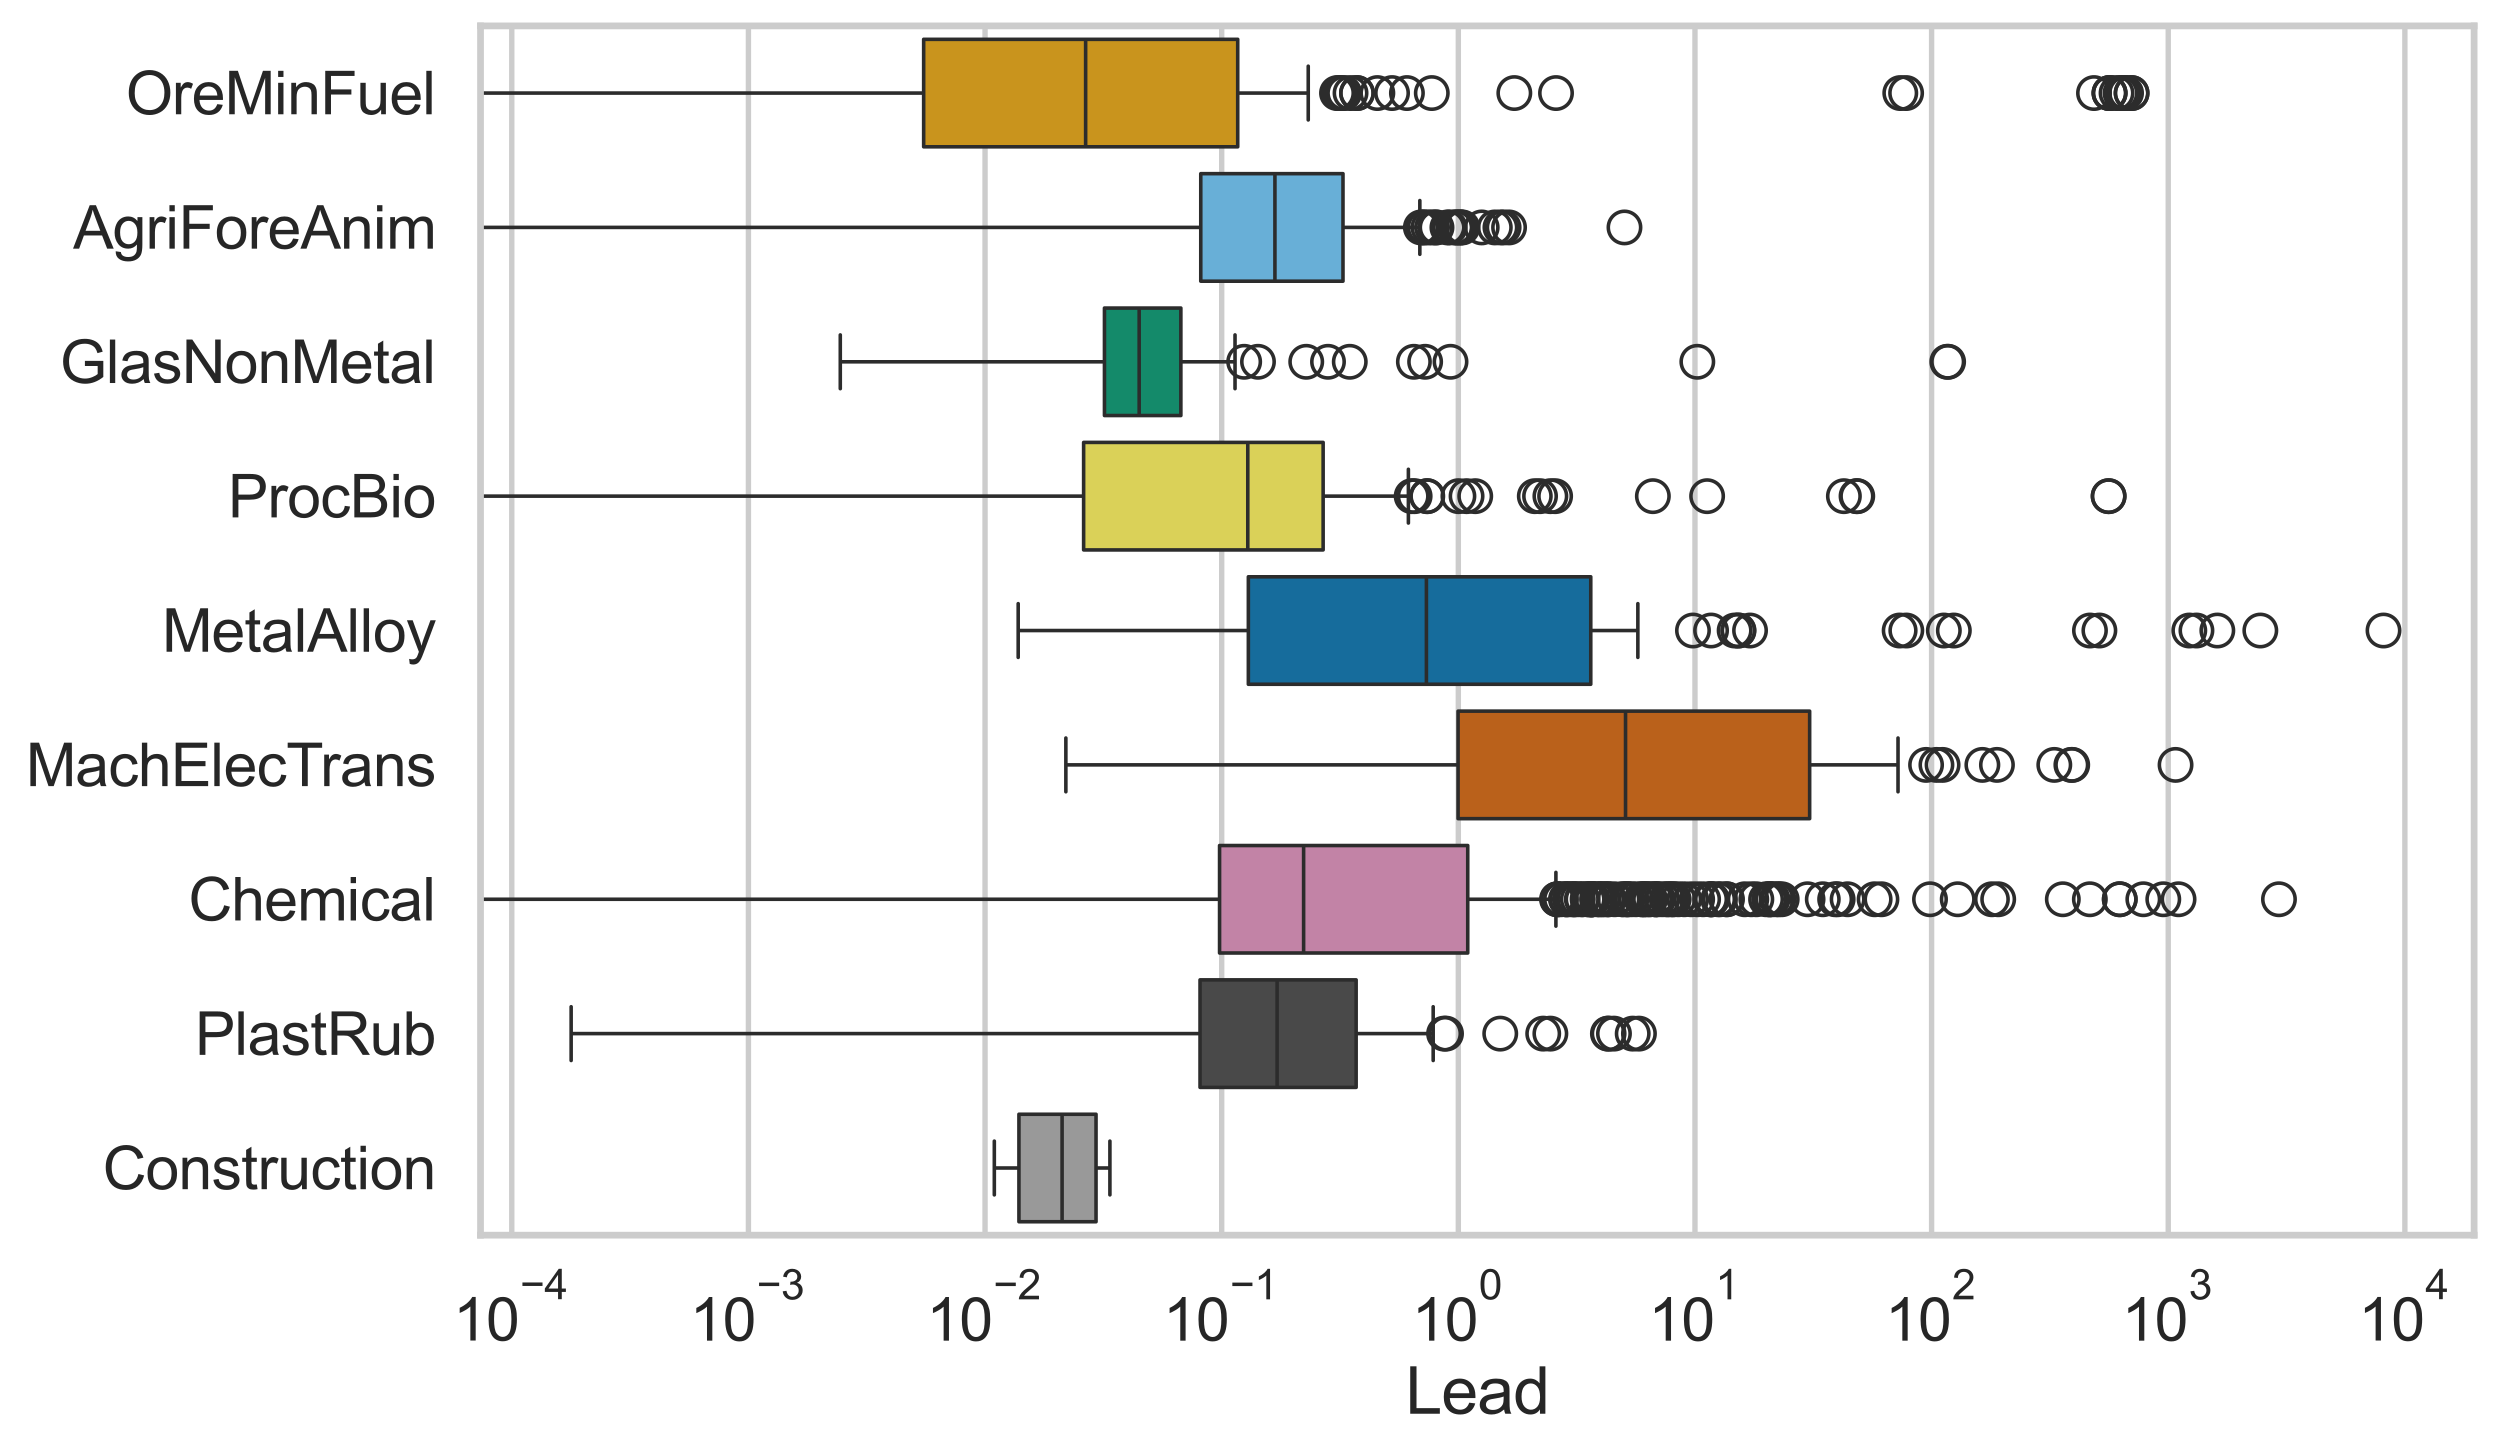 <?xml version="1.0" encoding="utf-8" standalone="no"?>
<!DOCTYPE svg PUBLIC "-//W3C//DTD SVG 1.1//EN"
  "http://www.w3.org/Graphics/SVG/1.1/DTD/svg11.dtd">
<svg xmlns:xlink="http://www.w3.org/1999/xlink" width="695.577pt" height="404.121pt" viewBox="0 0 695.577 404.121" xmlns="http://www.w3.org/2000/svg" version="1.1">
 <defs>
  <style type="text/css">*{stroke-linejoin: round; stroke-linecap: butt}</style>
 </defs>
 <g id="figure_1">
  <g id="patch_1">
   <path d="M 0 404.121 
L 695.577 404.121 
L 695.577 0 
L 0 0 
z
" style="fill: #ffffff"/>
  </g>
  <g id="axes_1">
   <g id="patch_2">
    <path d="M 133.697 343.665 
L 688.377 343.665 
L 688.377 7.2 
L 133.697 7.2 
z
" style="fill: #ffffff"/>
   </g>
   <g id="matplotlib.axis_1">
    <g id="xtick_1">
     <g id="line2d_1">
      <path d="M 142.392 343.665 
L 142.392 7.2 
" clip-path="url(#p3b9a1c0c9b)" style="fill: none; stroke: #cccccc; stroke-width: 1.5; stroke-linecap: round"/>
     </g>
     <g id="text_1">
      <!-- $\mathdefault{10^{-4}}$ -->
      <g style="fill: #262626" transform="translate(126.057 373.015) scale(0.165 -0.165)">
       <defs>
        <path id="ArialMT-31" d="M 2384 0 
L 1822 0 
L 1822 3584 
Q 1619 3391 1289 3197 
Q 959 3003 697 2906 
L 697 3450 
Q 1169 3672 1522 3987 
Q 1875 4303 2022 4600 
L 2384 4600 
L 2384 0 
z
" transform="scale(0.016)"/>
        <path id="ArialMT-30" d="M 266 2259 
Q 266 3072 433 3567 
Q 600 4063 929 4331 
Q 1259 4600 1759 4600 
Q 2128 4600 2406 4451 
Q 2684 4303 2865 4023 
Q 3047 3744 3150 3342 
Q 3253 2941 3253 2259 
Q 3253 1453 3087 958 
Q 2922 463 2592 192 
Q 2263 -78 1759 -78 
Q 1097 -78 719 397 
Q 266 969 266 2259 
z
M 844 2259 
Q 844 1131 1108 757 
Q 1372 384 1759 384 
Q 2147 384 2411 759 
Q 2675 1134 2675 2259 
Q 2675 3391 2411 3762 
Q 2147 4134 1753 4134 
Q 1366 4134 1134 3806 
Q 844 3388 844 2259 
z
" transform="scale(0.016)"/>
        <path id="ArialMT-2212" d="M 3381 1997 
L 356 1997 
L 356 2522 
L 3381 2522 
L 3381 1997 
z
" transform="scale(0.016)"/>
        <path id="ArialMT-34" d="M 2069 0 
L 2069 1097 
L 81 1097 
L 81 1613 
L 2172 4581 
L 2631 4581 
L 2631 1613 
L 3250 1613 
L 3250 1097 
L 2631 1097 
L 2631 0 
L 2069 0 
z
M 2069 1613 
L 2069 3678 
L 634 1613 
L 2069 1613 
z
" transform="scale(0.016)"/>
       </defs>
       <use xlink:href="#ArialMT-31" transform="translate(0 0.202)"/>
       <use xlink:href="#ArialMT-30" transform="translate(55.615 0.202)"/>
       <use xlink:href="#ArialMT-2212" transform="translate(112.973 69.895) scale(0.7)"/>
       <use xlink:href="#ArialMT-34" transform="translate(153.852 69.895) scale(0.7)"/>
      </g>
     </g>
    </g>
    <g id="xtick_2">
     <g id="line2d_2">
      <path d="M 208.232 343.665 
L 208.232 7.2 
" clip-path="url(#p3b9a1c0c9b)" style="fill: none; stroke: #cccccc; stroke-width: 1.5; stroke-linecap: round"/>
     </g>
     <g id="text_2">
      <!-- $\mathdefault{10^{-3}}$ -->
      <g style="fill: #262626" transform="translate(191.897 373.18) scale(0.165 -0.165)">
       <defs>
        <path id="ArialMT-33" d="M 269 1209 
L 831 1284 
Q 928 806 1161 595 
Q 1394 384 1728 384 
Q 2125 384 2398 659 
Q 2672 934 2672 1341 
Q 2672 1728 2419 1979 
Q 2166 2231 1775 2231 
Q 1616 2231 1378 2169 
L 1441 2663 
Q 1497 2656 1531 2656 
Q 1891 2656 2178 2843 
Q 2466 3031 2466 3422 
Q 2466 3731 2256 3934 
Q 2047 4138 1716 4138 
Q 1388 4138 1169 3931 
Q 950 3725 888 3313 
L 325 3413 
Q 428 3978 793 4289 
Q 1159 4600 1703 4600 
Q 2078 4600 2393 4439 
Q 2709 4278 2876 4000 
Q 3044 3722 3044 3409 
Q 3044 3113 2884 2869 
Q 2725 2625 2413 2481 
Q 2819 2388 3044 2092 
Q 3269 1797 3269 1353 
Q 3269 753 2831 336 
Q 2394 -81 1725 -81 
Q 1122 -81 723 278 
Q 325 638 269 1209 
z
" transform="scale(0.016)"/>
       </defs>
       <use xlink:href="#ArialMT-31" transform="translate(0 0.994)"/>
       <use xlink:href="#ArialMT-30" transform="translate(55.615 0.994)"/>
       <use xlink:href="#ArialMT-2212" transform="translate(112.973 70.688) scale(0.7)"/>
       <use xlink:href="#ArialMT-33" transform="translate(153.852 70.688) scale(0.7)"/>
      </g>
     </g>
    </g>
    <g id="xtick_3">
     <g id="line2d_3">
      <path d="M 274.072 343.665 
L 274.072 7.2 
" clip-path="url(#p3b9a1c0c9b)" style="fill: none; stroke: #cccccc; stroke-width: 1.5; stroke-linecap: round"/>
     </g>
     <g id="text_3">
      <!-- $\mathdefault{10^{-2}}$ -->
      <g style="fill: #262626" transform="translate(257.737 373.18) scale(0.165 -0.165)">
       <defs>
        <path id="ArialMT-32" d="M 3222 541 
L 3222 0 
L 194 0 
Q 188 203 259 391 
Q 375 700 629 1000 
Q 884 1300 1366 1694 
Q 2113 2306 2375 2664 
Q 2638 3022 2638 3341 
Q 2638 3675 2398 3904 
Q 2159 4134 1775 4134 
Q 1369 4134 1125 3890 
Q 881 3647 878 3216 
L 300 3275 
Q 359 3922 746 4261 
Q 1134 4600 1788 4600 
Q 2447 4600 2831 4234 
Q 3216 3869 3216 3328 
Q 3216 3053 3103 2787 
Q 2991 2522 2730 2228 
Q 2469 1934 1863 1422 
Q 1356 997 1212 845 
Q 1069 694 975 541 
L 3222 541 
z
" transform="scale(0.016)"/>
       </defs>
       <use xlink:href="#ArialMT-31" transform="translate(0 0.994)"/>
       <use xlink:href="#ArialMT-30" transform="translate(55.615 0.994)"/>
       <use xlink:href="#ArialMT-2212" transform="translate(112.973 70.688) scale(0.7)"/>
       <use xlink:href="#ArialMT-32" transform="translate(153.852 70.688) scale(0.7)"/>
      </g>
     </g>
    </g>
    <g id="xtick_4">
     <g id="line2d_4">
      <path d="M 339.911 343.665 
L 339.911 7.2 
" clip-path="url(#p3b9a1c0c9b)" style="fill: none; stroke: #cccccc; stroke-width: 1.5; stroke-linecap: round"/>
     </g>
     <g id="text_4">
      <!-- $\mathdefault{10^{-1}}$ -->
      <g style="fill: #262626" transform="translate(323.576 373.18) scale(0.165 -0.165)">
       <use xlink:href="#ArialMT-31" transform="translate(0 0.994)"/>
       <use xlink:href="#ArialMT-30" transform="translate(55.615 0.994)"/>
       <use xlink:href="#ArialMT-2212" transform="translate(112.973 70.688) scale(0.7)"/>
       <use xlink:href="#ArialMT-31" transform="translate(153.852 70.688) scale(0.7)"/>
      </g>
     </g>
    </g>
    <g id="xtick_5">
     <g id="line2d_5">
      <path d="M 405.751 343.665 
L 405.751 7.2 
" clip-path="url(#p3b9a1c0c9b)" style="fill: none; stroke: #cccccc; stroke-width: 1.5; stroke-linecap: round"/>
     </g>
     <g id="text_5">
      <!-- $\mathdefault{10^{0}}$ -->
      <g style="fill: #262626" transform="translate(392.799 373.18) scale(0.165 -0.165)">
       <use xlink:href="#ArialMT-31" transform="translate(0 0.994)"/>
       <use xlink:href="#ArialMT-30" transform="translate(55.615 0.994)"/>
       <use xlink:href="#ArialMT-30" transform="translate(112.973 70.688) scale(0.7)"/>
      </g>
     </g>
    </g>
    <g id="xtick_6">
     <g id="line2d_6">
      <path d="M 471.591 343.665 
L 471.591 7.2 
" clip-path="url(#p3b9a1c0c9b)" style="fill: none; stroke: #cccccc; stroke-width: 1.5; stroke-linecap: round"/>
     </g>
     <g id="text_6">
      <!-- $\mathdefault{10^{1}}$ -->
      <g style="fill: #262626" transform="translate(458.639 373.18) scale(0.165 -0.165)">
       <use xlink:href="#ArialMT-31" transform="translate(0 0.994)"/>
       <use xlink:href="#ArialMT-30" transform="translate(55.615 0.994)"/>
       <use xlink:href="#ArialMT-31" transform="translate(112.973 70.688) scale(0.7)"/>
      </g>
     </g>
    </g>
    <g id="xtick_7">
     <g id="line2d_7">
      <path d="M 537.431 343.665 
L 537.431 7.2 
" clip-path="url(#p3b9a1c0c9b)" style="fill: none; stroke: #cccccc; stroke-width: 1.5; stroke-linecap: round"/>
     </g>
     <g id="text_7">
      <!-- $\mathdefault{10^{2}}$ -->
      <g style="fill: #262626" transform="translate(524.478 373.18) scale(0.165 -0.165)">
       <use xlink:href="#ArialMT-31" transform="translate(0 0.994)"/>
       <use xlink:href="#ArialMT-30" transform="translate(55.615 0.994)"/>
       <use xlink:href="#ArialMT-32" transform="translate(112.973 70.688) scale(0.7)"/>
      </g>
     </g>
    </g>
    <g id="xtick_8">
     <g id="line2d_8">
      <path d="M 603.271 343.665 
L 603.271 7.2 
" clip-path="url(#p3b9a1c0c9b)" style="fill: none; stroke: #cccccc; stroke-width: 1.5; stroke-linecap: round"/>
     </g>
     <g id="text_8">
      <!-- $\mathdefault{10^{3}}$ -->
      <g style="fill: #262626" transform="translate(590.318 373.18) scale(0.165 -0.165)">
       <use xlink:href="#ArialMT-31" transform="translate(0 0.994)"/>
       <use xlink:href="#ArialMT-30" transform="translate(55.615 0.994)"/>
       <use xlink:href="#ArialMT-33" transform="translate(112.973 70.688) scale(0.7)"/>
      </g>
     </g>
    </g>
    <g id="xtick_9">
     <g id="line2d_9">
      <path d="M 669.11 343.665 
L 669.11 7.2 
" clip-path="url(#p3b9a1c0c9b)" style="fill: none; stroke: #cccccc; stroke-width: 1.5; stroke-linecap: round"/>
     </g>
     <g id="text_9">
      <!-- $\mathdefault{10^{4}}$ -->
      <g style="fill: #262626" transform="translate(656.158 373.015) scale(0.165 -0.165)">
       <use xlink:href="#ArialMT-31" transform="translate(0 0.202)"/>
       <use xlink:href="#ArialMT-30" transform="translate(55.615 0.202)"/>
       <use xlink:href="#ArialMT-34" transform="translate(112.973 69.895) scale(0.7)"/>
      </g>
     </g>
    </g>
    <g id="xtick_10"/>
    <g id="xtick_11"/>
    <g id="xtick_12"/>
    <g id="xtick_13"/>
    <g id="xtick_14"/>
    <g id="xtick_15"/>
    <g id="xtick_16"/>
    <g id="xtick_17"/>
    <g id="xtick_18"/>
    <g id="xtick_19"/>
    <g id="xtick_20"/>
    <g id="xtick_21"/>
    <g id="xtick_22"/>
    <g id="xtick_23"/>
    <g id="xtick_24"/>
    <g id="xtick_25"/>
    <g id="xtick_26"/>
    <g id="xtick_27"/>
    <g id="xtick_28"/>
    <g id="xtick_29"/>
    <g id="xtick_30"/>
    <g id="xtick_31"/>
    <g id="xtick_32"/>
    <g id="xtick_33"/>
    <g id="xtick_34"/>
    <g id="xtick_35"/>
    <g id="xtick_36"/>
    <g id="xtick_37"/>
    <g id="xtick_38"/>
    <g id="xtick_39"/>
    <g id="xtick_40"/>
    <g id="xtick_41"/>
    <g id="xtick_42"/>
    <g id="xtick_43"/>
    <g id="xtick_44"/>
    <g id="xtick_45"/>
    <g id="xtick_46"/>
    <g id="xtick_47"/>
    <g id="xtick_48"/>
    <g id="xtick_49"/>
    <g id="xtick_50"/>
    <g id="xtick_51"/>
    <g id="xtick_52"/>
    <g id="xtick_53"/>
    <g id="xtick_54"/>
    <g id="xtick_55"/>
    <g id="xtick_56"/>
    <g id="xtick_57"/>
    <g id="xtick_58"/>
    <g id="xtick_59"/>
    <g id="xtick_60"/>
    <g id="xtick_61"/>
    <g id="xtick_62"/>
    <g id="xtick_63"/>
    <g id="xtick_64"/>
    <g id="xtick_65"/>
    <g id="xtick_66"/>
    <g id="xtick_67"/>
    <g id="xtick_68"/>
    <g id="xtick_69"/>
    <g id="xtick_70"/>
    <g id="xtick_71"/>
    <g id="xtick_72"/>
    <g id="xtick_73"/>
    <g id="xtick_74"/>
    <g id="xtick_75"/>
    <g id="text_10">
     <!-- Lead -->
     <g style="fill: #262626" transform="translate(391.018 393.344) scale(0.18 -0.18)">
      <defs>
       <path id="ArialMT-4c" d="M 469 0 
L 469 4581 
L 1075 4581 
L 1075 541 
L 3331 541 
L 3331 0 
L 469 0 
z
" transform="scale(0.016)"/>
       <path id="ArialMT-65" d="M 2694 1069 
L 3275 997 
Q 3138 488 2766 206 
Q 2394 -75 1816 -75 
Q 1088 -75 661 373 
Q 234 822 234 1631 
Q 234 2469 665 2931 
Q 1097 3394 1784 3394 
Q 2450 3394 2872 2941 
Q 3294 2488 3294 1666 
Q 3294 1616 3291 1516 
L 816 1516 
Q 847 969 1125 678 
Q 1403 388 1819 388 
Q 2128 388 2347 550 
Q 2566 713 2694 1069 
z
M 847 1978 
L 2700 1978 
Q 2663 2397 2488 2606 
Q 2219 2931 1791 2931 
Q 1403 2931 1139 2672 
Q 875 2413 847 1978 
z
" transform="scale(0.016)"/>
       <path id="ArialMT-61" d="M 2588 409 
Q 2275 144 1986 34 
Q 1697 -75 1366 -75 
Q 819 -75 525 192 
Q 231 459 231 875 
Q 231 1119 342 1320 
Q 453 1522 633 1644 
Q 813 1766 1038 1828 
Q 1203 1872 1538 1913 
Q 2219 1994 2541 2106 
Q 2544 2222 2544 2253 
Q 2544 2597 2384 2738 
Q 2169 2928 1744 2928 
Q 1347 2928 1158 2789 
Q 969 2650 878 2297 
L 328 2372 
Q 403 2725 575 2942 
Q 747 3159 1072 3276 
Q 1397 3394 1825 3394 
Q 2250 3394 2515 3294 
Q 2781 3194 2906 3042 
Q 3031 2891 3081 2659 
Q 3109 2516 3109 2141 
L 3109 1391 
Q 3109 606 3145 398 
Q 3181 191 3288 0 
L 2700 0 
Q 2613 175 2588 409 
z
M 2541 1666 
Q 2234 1541 1622 1453 
Q 1275 1403 1131 1340 
Q 988 1278 909 1158 
Q 831 1038 831 891 
Q 831 666 1001 516 
Q 1172 366 1500 366 
Q 1825 366 2078 508 
Q 2331 650 2450 897 
Q 2541 1088 2541 1459 
L 2541 1666 
z
" transform="scale(0.016)"/>
       <path id="ArialMT-64" d="M 2575 0 
L 2575 419 
Q 2259 -75 1647 -75 
Q 1250 -75 917 144 
Q 584 363 401 755 
Q 219 1147 219 1656 
Q 219 2153 384 2558 
Q 550 2963 881 3178 
Q 1213 3394 1622 3394 
Q 1922 3394 2156 3267 
Q 2391 3141 2538 2938 
L 2538 4581 
L 3097 4581 
L 3097 0 
L 2575 0 
z
M 797 1656 
Q 797 1019 1065 703 
Q 1334 388 1700 388 
Q 2069 388 2326 689 
Q 2584 991 2584 1609 
Q 2584 2291 2321 2609 
Q 2059 2928 1675 2928 
Q 1300 2928 1048 2622 
Q 797 2316 797 1656 
z
" transform="scale(0.016)"/>
      </defs>
      <use xlink:href="#ArialMT-4c"/>
      <use xlink:href="#ArialMT-65" transform="translate(55.615 0)"/>
      <use xlink:href="#ArialMT-61" transform="translate(111.23 0)"/>
      <use xlink:href="#ArialMT-64" transform="translate(166.846 0)"/>
     </g>
    </g>
   </g>
   <g id="matplotlib.axis_2">
    <g id="ytick_1">
     <g id="text_11">
      <!-- OreMinFuel -->
      <g style="fill: #262626" transform="translate(35.013 31.798) scale(0.165 -0.165)">
       <defs>
        <path id="ArialMT-4f" d="M 309 2231 
Q 309 3372 921 4017 
Q 1534 4663 2503 4663 
Q 3138 4663 3647 4359 
Q 4156 4056 4423 3514 
Q 4691 2972 4691 2284 
Q 4691 1588 4409 1038 
Q 4128 488 3612 205 
Q 3097 -78 2500 -78 
Q 1853 -78 1343 234 
Q 834 547 571 1087 
Q 309 1628 309 2231 
z
M 934 2222 
Q 934 1394 1379 917 
Q 1825 441 2497 441 
Q 3181 441 3623 922 
Q 4066 1403 4066 2288 
Q 4066 2847 3877 3264 
Q 3688 3681 3323 3911 
Q 2959 4141 2506 4141 
Q 1863 4141 1398 3698 
Q 934 3256 934 2222 
z
" transform="scale(0.016)"/>
        <path id="ArialMT-72" d="M 416 0 
L 416 3319 
L 922 3319 
L 922 2816 
Q 1116 3169 1280 3281 
Q 1444 3394 1641 3394 
Q 1925 3394 2219 3213 
L 2025 2691 
Q 1819 2813 1613 2813 
Q 1428 2813 1281 2702 
Q 1134 2591 1072 2394 
Q 978 2094 978 1738 
L 978 0 
L 416 0 
z
" transform="scale(0.016)"/>
        <path id="ArialMT-4d" d="M 475 0 
L 475 4581 
L 1388 4581 
L 2472 1338 
Q 2622 884 2691 659 
Q 2769 909 2934 1394 
L 4031 4581 
L 4847 4581 
L 4847 0 
L 4263 0 
L 4263 3834 
L 2931 0 
L 2384 0 
L 1059 3900 
L 1059 0 
L 475 0 
z
" transform="scale(0.016)"/>
        <path id="ArialMT-69" d="M 425 3934 
L 425 4581 
L 988 4581 
L 988 3934 
L 425 3934 
z
M 425 0 
L 425 3319 
L 988 3319 
L 988 0 
L 425 0 
z
" transform="scale(0.016)"/>
        <path id="ArialMT-6e" d="M 422 0 
L 422 3319 
L 928 3319 
L 928 2847 
Q 1294 3394 1984 3394 
Q 2284 3394 2536 3286 
Q 2788 3178 2913 3003 
Q 3038 2828 3088 2588 
Q 3119 2431 3119 2041 
L 3119 0 
L 2556 0 
L 2556 2019 
Q 2556 2363 2490 2533 
Q 2425 2703 2258 2804 
Q 2091 2906 1866 2906 
Q 1506 2906 1245 2678 
Q 984 2450 984 1813 
L 984 0 
L 422 0 
z
" transform="scale(0.016)"/>
        <path id="ArialMT-46" d="M 525 0 
L 525 4581 
L 3616 4581 
L 3616 4041 
L 1131 4041 
L 1131 2622 
L 3281 2622 
L 3281 2081 
L 1131 2081 
L 1131 0 
L 525 0 
z
" transform="scale(0.016)"/>
        <path id="ArialMT-75" d="M 2597 0 
L 2597 488 
Q 2209 -75 1544 -75 
Q 1250 -75 995 37 
Q 741 150 617 320 
Q 494 491 444 738 
Q 409 903 409 1263 
L 409 3319 
L 972 3319 
L 972 1478 
Q 972 1038 1006 884 
Q 1059 663 1231 536 
Q 1403 409 1656 409 
Q 1909 409 2131 539 
Q 2353 669 2445 892 
Q 2538 1116 2538 1541 
L 2538 3319 
L 3100 3319 
L 3100 0 
L 2597 0 
z
" transform="scale(0.016)"/>
        <path id="ArialMT-6c" d="M 409 0 
L 409 4581 
L 972 4581 
L 972 0 
L 409 0 
z
" transform="scale(0.016)"/>
       </defs>
       <use xlink:href="#ArialMT-4f"/>
       <use xlink:href="#ArialMT-72" transform="translate(77.783 0)"/>
       <use xlink:href="#ArialMT-65" transform="translate(111.084 0)"/>
       <use xlink:href="#ArialMT-4d" transform="translate(166.699 0)"/>
       <use xlink:href="#ArialMT-69" transform="translate(250 0)"/>
       <use xlink:href="#ArialMT-6e" transform="translate(272.217 0)"/>
       <use xlink:href="#ArialMT-46" transform="translate(327.832 0)"/>
       <use xlink:href="#ArialMT-75" transform="translate(388.916 0)"/>
       <use xlink:href="#ArialMT-65" transform="translate(444.531 0)"/>
       <use xlink:href="#ArialMT-6c" transform="translate(500.146 0)"/>
      </g>
     </g>
    </g>
    <g id="ytick_2">
     <g id="text_12">
      <!-- AgriForeAnim -->
      <g style="fill: #262626" transform="translate(20.341 69.183) scale(0.165 -0.165)">
       <defs>
        <path id="ArialMT-41" d="M -9 0 
L 1750 4581 
L 2403 4581 
L 4278 0 
L 3588 0 
L 3053 1388 
L 1138 1388 
L 634 0 
L -9 0 
z
M 1313 1881 
L 2866 1881 
L 2388 3150 
Q 2169 3728 2063 4100 
Q 1975 3659 1816 3225 
L 1313 1881 
z
" transform="scale(0.016)"/>
        <path id="ArialMT-67" d="M 319 -275 
L 866 -356 
Q 900 -609 1056 -725 
Q 1266 -881 1628 -881 
Q 2019 -881 2231 -725 
Q 2444 -569 2519 -288 
Q 2563 -116 2559 434 
Q 2191 0 1641 0 
Q 956 0 581 494 
Q 206 988 206 1678 
Q 206 2153 378 2554 
Q 550 2956 876 3175 
Q 1203 3394 1644 3394 
Q 2231 3394 2613 2919 
L 2613 3319 
L 3131 3319 
L 3131 450 
Q 3131 -325 2973 -648 
Q 2816 -972 2473 -1159 
Q 2131 -1347 1631 -1347 
Q 1038 -1347 672 -1080 
Q 306 -813 319 -275 
z
M 784 1719 
Q 784 1066 1043 766 
Q 1303 466 1694 466 
Q 2081 466 2343 764 
Q 2606 1063 2606 1700 
Q 2606 2309 2336 2618 
Q 2066 2928 1684 2928 
Q 1309 2928 1046 2623 
Q 784 2319 784 1719 
z
" transform="scale(0.016)"/>
        <path id="ArialMT-6f" d="M 213 1659 
Q 213 2581 725 3025 
Q 1153 3394 1769 3394 
Q 2453 3394 2887 2945 
Q 3322 2497 3322 1706 
Q 3322 1066 3130 698 
Q 2938 331 2570 128 
Q 2203 -75 1769 -75 
Q 1072 -75 642 372 
Q 213 819 213 1659 
z
M 791 1659 
Q 791 1022 1069 705 
Q 1347 388 1769 388 
Q 2188 388 2466 706 
Q 2744 1025 2744 1678 
Q 2744 2294 2464 2611 
Q 2184 2928 1769 2928 
Q 1347 2928 1069 2612 
Q 791 2297 791 1659 
z
" transform="scale(0.016)"/>
        <path id="ArialMT-6d" d="M 422 0 
L 422 3319 
L 925 3319 
L 925 2853 
Q 1081 3097 1340 3245 
Q 1600 3394 1931 3394 
Q 2300 3394 2536 3241 
Q 2772 3088 2869 2813 
Q 3263 3394 3894 3394 
Q 4388 3394 4653 3120 
Q 4919 2847 4919 2278 
L 4919 0 
L 4359 0 
L 4359 2091 
Q 4359 2428 4304 2576 
Q 4250 2725 4106 2815 
Q 3963 2906 3769 2906 
Q 3419 2906 3187 2673 
Q 2956 2441 2956 1928 
L 2956 0 
L 2394 0 
L 2394 2156 
Q 2394 2531 2256 2718 
Q 2119 2906 1806 2906 
Q 1569 2906 1367 2781 
Q 1166 2656 1075 2415 
Q 984 2175 984 1722 
L 984 0 
L 422 0 
z
" transform="scale(0.016)"/>
       </defs>
       <use xlink:href="#ArialMT-41"/>
       <use xlink:href="#ArialMT-67" transform="translate(66.699 0)"/>
       <use xlink:href="#ArialMT-72" transform="translate(122.314 0)"/>
       <use xlink:href="#ArialMT-69" transform="translate(155.615 0)"/>
       <use xlink:href="#ArialMT-46" transform="translate(177.832 0)"/>
       <use xlink:href="#ArialMT-6f" transform="translate(238.916 0)"/>
       <use xlink:href="#ArialMT-72" transform="translate(294.531 0)"/>
       <use xlink:href="#ArialMT-65" transform="translate(327.832 0)"/>
       <use xlink:href="#ArialMT-41" transform="translate(383.447 0)"/>
       <use xlink:href="#ArialMT-6e" transform="translate(450.146 0)"/>
       <use xlink:href="#ArialMT-69" transform="translate(505.762 0)"/>
       <use xlink:href="#ArialMT-6d" transform="translate(527.979 0)"/>
      </g>
     </g>
    </g>
    <g id="ytick_3">
     <g id="text_13">
      <!-- GlasNonMetal -->
      <g style="fill: #262626" transform="translate(16.659 106.568) scale(0.165 -0.165)">
       <defs>
        <path id="ArialMT-47" d="M 2638 1797 
L 2638 2334 
L 4578 2338 
L 4578 638 
Q 4131 281 3656 101 
Q 3181 -78 2681 -78 
Q 2006 -78 1454 211 
Q 903 500 622 1047 
Q 341 1594 341 2269 
Q 341 2938 620 3517 
Q 900 4097 1425 4378 
Q 1950 4659 2634 4659 
Q 3131 4659 3532 4498 
Q 3934 4338 4162 4050 
Q 4391 3763 4509 3300 
L 3963 3150 
Q 3859 3500 3706 3700 
Q 3553 3900 3268 4020 
Q 2984 4141 2638 4141 
Q 2222 4141 1919 4014 
Q 1616 3888 1430 3681 
Q 1244 3475 1141 3228 
Q 966 2803 966 2306 
Q 966 1694 1177 1281 
Q 1388 869 1791 669 
Q 2194 469 2647 469 
Q 3041 469 3416 620 
Q 3791 772 3984 944 
L 3984 1797 
L 2638 1797 
z
" transform="scale(0.016)"/>
        <path id="ArialMT-73" d="M 197 991 
L 753 1078 
Q 800 744 1014 566 
Q 1228 388 1613 388 
Q 2000 388 2187 545 
Q 2375 703 2375 916 
Q 2375 1106 2209 1216 
Q 2094 1291 1634 1406 
Q 1016 1563 777 1677 
Q 538 1791 414 1992 
Q 291 2194 291 2438 
Q 291 2659 392 2848 
Q 494 3038 669 3163 
Q 800 3259 1026 3326 
Q 1253 3394 1513 3394 
Q 1903 3394 2198 3281 
Q 2494 3169 2634 2976 
Q 2775 2784 2828 2463 
L 2278 2388 
Q 2241 2644 2061 2787 
Q 1881 2931 1553 2931 
Q 1166 2931 1000 2803 
Q 834 2675 834 2503 
Q 834 2394 903 2306 
Q 972 2216 1119 2156 
Q 1203 2125 1616 2013 
Q 2213 1853 2448 1751 
Q 2684 1650 2818 1456 
Q 2953 1263 2953 975 
Q 2953 694 2789 445 
Q 2625 197 2315 61 
Q 2006 -75 1616 -75 
Q 969 -75 630 194 
Q 291 463 197 991 
z
" transform="scale(0.016)"/>
        <path id="ArialMT-4e" d="M 488 0 
L 488 4581 
L 1109 4581 
L 3516 984 
L 3516 4581 
L 4097 4581 
L 4097 0 
L 3475 0 
L 1069 3600 
L 1069 0 
L 488 0 
z
" transform="scale(0.016)"/>
        <path id="ArialMT-74" d="M 1650 503 
L 1731 6 
Q 1494 -44 1306 -44 
Q 1000 -44 831 53 
Q 663 150 594 308 
Q 525 466 525 972 
L 525 2881 
L 113 2881 
L 113 3319 
L 525 3319 
L 525 4141 
L 1084 4478 
L 1084 3319 
L 1650 3319 
L 1650 2881 
L 1084 2881 
L 1084 941 
Q 1084 700 1114 631 
Q 1144 563 1211 522 
Q 1278 481 1403 481 
Q 1497 481 1650 503 
z
" transform="scale(0.016)"/>
       </defs>
       <use xlink:href="#ArialMT-47"/>
       <use xlink:href="#ArialMT-6c" transform="translate(77.783 0)"/>
       <use xlink:href="#ArialMT-61" transform="translate(100 0)"/>
       <use xlink:href="#ArialMT-73" transform="translate(155.615 0)"/>
       <use xlink:href="#ArialMT-4e" transform="translate(205.615 0)"/>
       <use xlink:href="#ArialMT-6f" transform="translate(277.832 0)"/>
       <use xlink:href="#ArialMT-6e" transform="translate(333.447 0)"/>
       <use xlink:href="#ArialMT-4d" transform="translate(389.062 0)"/>
       <use xlink:href="#ArialMT-65" transform="translate(472.363 0)"/>
       <use xlink:href="#ArialMT-74" transform="translate(527.979 0)"/>
       <use xlink:href="#ArialMT-61" transform="translate(555.762 0)"/>
       <use xlink:href="#ArialMT-6c" transform="translate(611.377 0)"/>
      </g>
     </g>
    </g>
    <g id="ytick_4">
     <g id="text_14">
      <!-- ProcBio -->
      <g style="fill: #262626" transform="translate(63.424 143.953) scale(0.165 -0.165)">
       <defs>
        <path id="ArialMT-50" d="M 494 0 
L 494 4581 
L 2222 4581 
Q 2678 4581 2919 4538 
Q 3256 4481 3484 4323 
Q 3713 4166 3852 3881 
Q 3991 3597 3991 3256 
Q 3991 2672 3619 2267 
Q 3247 1863 2275 1863 
L 1100 1863 
L 1100 0 
L 494 0 
z
M 1100 2403 
L 2284 2403 
Q 2872 2403 3119 2622 
Q 3366 2841 3366 3238 
Q 3366 3525 3220 3729 
Q 3075 3934 2838 4000 
Q 2684 4041 2272 4041 
L 1100 4041 
L 1100 2403 
z
" transform="scale(0.016)"/>
        <path id="ArialMT-63" d="M 2588 1216 
L 3141 1144 
Q 3050 572 2676 248 
Q 2303 -75 1759 -75 
Q 1078 -75 664 370 
Q 250 816 250 1647 
Q 250 2184 428 2587 
Q 606 2991 970 3192 
Q 1334 3394 1763 3394 
Q 2303 3394 2647 3120 
Q 2991 2847 3088 2344 
L 2541 2259 
Q 2463 2594 2264 2762 
Q 2066 2931 1784 2931 
Q 1359 2931 1093 2626 
Q 828 2322 828 1663 
Q 828 994 1084 691 
Q 1341 388 1753 388 
Q 2084 388 2306 591 
Q 2528 794 2588 1216 
z
" transform="scale(0.016)"/>
        <path id="ArialMT-42" d="M 469 0 
L 469 4581 
L 2188 4581 
Q 2713 4581 3030 4442 
Q 3347 4303 3526 4014 
Q 3706 3725 3706 3409 
Q 3706 3116 3547 2856 
Q 3388 2597 3066 2438 
Q 3481 2316 3704 2022 
Q 3928 1728 3928 1328 
Q 3928 1006 3792 729 
Q 3656 453 3456 303 
Q 3256 153 2954 76 
Q 2653 0 2216 0 
L 469 0 
z
M 1075 2656 
L 2066 2656 
Q 2469 2656 2644 2709 
Q 2875 2778 2992 2937 
Q 3109 3097 3109 3338 
Q 3109 3566 3000 3739 
Q 2891 3913 2687 3977 
Q 2484 4041 1991 4041 
L 1075 4041 
L 1075 2656 
z
M 1075 541 
L 2216 541 
Q 2509 541 2628 563 
Q 2838 600 2978 687 
Q 3119 775 3209 942 
Q 3300 1109 3300 1328 
Q 3300 1584 3169 1773 
Q 3038 1963 2805 2039 
Q 2572 2116 2134 2116 
L 1075 2116 
L 1075 541 
z
" transform="scale(0.016)"/>
       </defs>
       <use xlink:href="#ArialMT-50"/>
       <use xlink:href="#ArialMT-72" transform="translate(66.699 0)"/>
       <use xlink:href="#ArialMT-6f" transform="translate(100 0)"/>
       <use xlink:href="#ArialMT-63" transform="translate(155.615 0)"/>
       <use xlink:href="#ArialMT-42" transform="translate(205.615 0)"/>
       <use xlink:href="#ArialMT-69" transform="translate(272.314 0)"/>
       <use xlink:href="#ArialMT-6f" transform="translate(294.531 0)"/>
      </g>
     </g>
    </g>
    <g id="ytick_5">
     <g id="text_15">
      <!-- MetalAlloy -->
      <g style="fill: #262626" transform="translate(45.088 181.337) scale(0.165 -0.165)">
       <defs>
        <path id="ArialMT-79" d="M 397 -1278 
L 334 -750 
Q 519 -800 656 -800 
Q 844 -800 956 -737 
Q 1069 -675 1141 -563 
Q 1194 -478 1313 -144 
Q 1328 -97 1363 -6 
L 103 3319 
L 709 3319 
L 1400 1397 
Q 1534 1031 1641 628 
Q 1738 1016 1872 1384 
L 2581 3319 
L 3144 3319 
L 1881 -56 
Q 1678 -603 1566 -809 
Q 1416 -1088 1222 -1217 
Q 1028 -1347 759 -1347 
Q 597 -1347 397 -1278 
z
" transform="scale(0.016)"/>
       </defs>
       <use xlink:href="#ArialMT-4d"/>
       <use xlink:href="#ArialMT-65" transform="translate(83.301 0)"/>
       <use xlink:href="#ArialMT-74" transform="translate(138.916 0)"/>
       <use xlink:href="#ArialMT-61" transform="translate(166.699 0)"/>
       <use xlink:href="#ArialMT-6c" transform="translate(222.314 0)"/>
       <use xlink:href="#ArialMT-41" transform="translate(244.531 0)"/>
       <use xlink:href="#ArialMT-6c" transform="translate(311.23 0)"/>
       <use xlink:href="#ArialMT-6c" transform="translate(333.447 0)"/>
       <use xlink:href="#ArialMT-6f" transform="translate(355.664 0)"/>
       <use xlink:href="#ArialMT-79" transform="translate(411.279 0)"/>
      </g>
     </g>
    </g>
    <g id="ytick_6">
     <g id="text_16">
      <!-- MachElecTrans -->
      <g style="fill: #262626" transform="translate(7.2 218.722) scale(0.165 -0.165)">
       <defs>
        <path id="ArialMT-68" d="M 422 0 
L 422 4581 
L 984 4581 
L 984 2938 
Q 1378 3394 1978 3394 
Q 2347 3394 2619 3248 
Q 2891 3103 3008 2847 
Q 3125 2591 3125 2103 
L 3125 0 
L 2563 0 
L 2563 2103 
Q 2563 2525 2380 2717 
Q 2197 2909 1863 2909 
Q 1613 2909 1392 2779 
Q 1172 2650 1078 2428 
Q 984 2206 984 1816 
L 984 0 
L 422 0 
z
" transform="scale(0.016)"/>
        <path id="ArialMT-45" d="M 506 0 
L 506 4581 
L 3819 4581 
L 3819 4041 
L 1113 4041 
L 1113 2638 
L 3647 2638 
L 3647 2100 
L 1113 2100 
L 1113 541 
L 3925 541 
L 3925 0 
L 506 0 
z
" transform="scale(0.016)"/>
        <path id="ArialMT-54" d="M 1659 0 
L 1659 4041 
L 150 4041 
L 150 4581 
L 3781 4581 
L 3781 4041 
L 2266 4041 
L 2266 0 
L 1659 0 
z
" transform="scale(0.016)"/>
       </defs>
       <use xlink:href="#ArialMT-4d"/>
       <use xlink:href="#ArialMT-61" transform="translate(83.301 0)"/>
       <use xlink:href="#ArialMT-63" transform="translate(138.916 0)"/>
       <use xlink:href="#ArialMT-68" transform="translate(188.916 0)"/>
       <use xlink:href="#ArialMT-45" transform="translate(244.531 0)"/>
       <use xlink:href="#ArialMT-6c" transform="translate(311.23 0)"/>
       <use xlink:href="#ArialMT-65" transform="translate(333.447 0)"/>
       <use xlink:href="#ArialMT-63" transform="translate(389.062 0)"/>
       <use xlink:href="#ArialMT-54" transform="translate(439.062 0)"/>
       <use xlink:href="#ArialMT-72" transform="translate(496.396 0)"/>
       <use xlink:href="#ArialMT-61" transform="translate(529.697 0)"/>
       <use xlink:href="#ArialMT-6e" transform="translate(585.312 0)"/>
       <use xlink:href="#ArialMT-73" transform="translate(640.928 0)"/>
      </g>
     </g>
    </g>
    <g id="ytick_7">
     <g id="text_17">
      <!-- Chemical -->
      <g style="fill: #262626" transform="translate(52.428 256.107) scale(0.165 -0.165)">
       <defs>
        <path id="ArialMT-43" d="M 3763 1606 
L 4369 1453 
Q 4178 706 3683 314 
Q 3188 -78 2472 -78 
Q 1731 -78 1267 223 
Q 803 525 561 1097 
Q 319 1669 319 2325 
Q 319 3041 592 3573 
Q 866 4106 1370 4382 
Q 1875 4659 2481 4659 
Q 3169 4659 3637 4309 
Q 4106 3959 4291 3325 
L 3694 3184 
Q 3534 3684 3231 3912 
Q 2928 4141 2469 4141 
Q 1941 4141 1586 3887 
Q 1231 3634 1087 3207 
Q 944 2781 944 2328 
Q 944 1744 1114 1308 
Q 1284 872 1643 656 
Q 2003 441 2422 441 
Q 2931 441 3284 734 
Q 3638 1028 3763 1606 
z
" transform="scale(0.016)"/>
       </defs>
       <use xlink:href="#ArialMT-43"/>
       <use xlink:href="#ArialMT-68" transform="translate(72.217 0)"/>
       <use xlink:href="#ArialMT-65" transform="translate(127.832 0)"/>
       <use xlink:href="#ArialMT-6d" transform="translate(183.447 0)"/>
       <use xlink:href="#ArialMT-69" transform="translate(266.748 0)"/>
       <use xlink:href="#ArialMT-63" transform="translate(288.965 0)"/>
       <use xlink:href="#ArialMT-61" transform="translate(338.965 0)"/>
       <use xlink:href="#ArialMT-6c" transform="translate(394.58 0)"/>
      </g>
     </g>
    </g>
    <g id="ytick_8">
     <g id="text_18">
      <!-- PlastRub -->
      <g style="fill: #262626" transform="translate(54.248 293.492) scale(0.165 -0.165)">
       <defs>
        <path id="ArialMT-52" d="M 503 0 
L 503 4581 
L 2534 4581 
Q 3147 4581 3465 4457 
Q 3784 4334 3975 4021 
Q 4166 3709 4166 3331 
Q 4166 2844 3850 2509 
Q 3534 2175 2875 2084 
Q 3116 1969 3241 1856 
Q 3506 1613 3744 1247 
L 4541 0 
L 3778 0 
L 3172 953 
Q 2906 1366 2734 1584 
Q 2563 1803 2427 1890 
Q 2291 1978 2150 2013 
Q 2047 2034 1813 2034 
L 1109 2034 
L 1109 0 
L 503 0 
z
M 1109 2559 
L 2413 2559 
Q 2828 2559 3062 2645 
Q 3297 2731 3419 2920 
Q 3541 3109 3541 3331 
Q 3541 3656 3305 3865 
Q 3069 4075 2559 4075 
L 1109 4075 
L 1109 2559 
z
" transform="scale(0.016)"/>
        <path id="ArialMT-62" d="M 941 0 
L 419 0 
L 419 4581 
L 981 4581 
L 981 2947 
Q 1338 3394 1891 3394 
Q 2197 3394 2470 3270 
Q 2744 3147 2920 2923 
Q 3097 2700 3197 2384 
Q 3297 2069 3297 1709 
Q 3297 856 2875 390 
Q 2453 -75 1863 -75 
Q 1275 -75 941 416 
L 941 0 
z
M 934 1684 
Q 934 1088 1097 822 
Q 1363 388 1816 388 
Q 2184 388 2453 708 
Q 2722 1028 2722 1663 
Q 2722 2313 2464 2622 
Q 2206 2931 1841 2931 
Q 1472 2931 1203 2611 
Q 934 2291 934 1684 
z
" transform="scale(0.016)"/>
       </defs>
       <use xlink:href="#ArialMT-50"/>
       <use xlink:href="#ArialMT-6c" transform="translate(66.699 0)"/>
       <use xlink:href="#ArialMT-61" transform="translate(88.916 0)"/>
       <use xlink:href="#ArialMT-73" transform="translate(144.531 0)"/>
       <use xlink:href="#ArialMT-74" transform="translate(194.531 0)"/>
       <use xlink:href="#ArialMT-52" transform="translate(222.314 0)"/>
       <use xlink:href="#ArialMT-75" transform="translate(294.531 0)"/>
       <use xlink:href="#ArialMT-62" transform="translate(350.146 0)"/>
      </g>
     </g>
    </g>
    <g id="ytick_9">
     <g id="text_19">
      <!-- Construction -->
      <g style="fill: #262626" transform="translate(28.575 330.877) scale(0.165 -0.165)">
       <use xlink:href="#ArialMT-43"/>
       <use xlink:href="#ArialMT-6f" transform="translate(72.217 0)"/>
       <use xlink:href="#ArialMT-6e" transform="translate(127.832 0)"/>
       <use xlink:href="#ArialMT-73" transform="translate(183.447 0)"/>
       <use xlink:href="#ArialMT-74" transform="translate(233.447 0)"/>
       <use xlink:href="#ArialMT-72" transform="translate(261.23 0)"/>
       <use xlink:href="#ArialMT-75" transform="translate(294.531 0)"/>
       <use xlink:href="#ArialMT-63" transform="translate(350.146 0)"/>
       <use xlink:href="#ArialMT-74" transform="translate(400.146 0)"/>
       <use xlink:href="#ArialMT-69" transform="translate(427.93 0)"/>
       <use xlink:href="#ArialMT-6f" transform="translate(450.146 0)"/>
       <use xlink:href="#ArialMT-6e" transform="translate(505.762 0)"/>
      </g>
     </g>
    </g>
   </g>
   <g id="patch_3">
    <path d="M 256.991 10.938 
L 256.991 40.846 
L 344.372 40.846 
L 344.372 10.938 
L 256.991 10.938 
z
" clip-path="url(#p3b9a1c0c9b)" style="fill: #c9941d; stroke: #2c2c2c; stroke-linejoin: miter"/>
   </g>
   <g id="line2d_10">
    <path d="M 256.991 25.892 
L -1 25.892 
" clip-path="url(#p3b9a1c0c9b)" style="fill: none; stroke: #2c2c2c"/>
   </g>
   <g id="line2d_11">
    <path d="M 344.372 25.892 
L 363.993 25.892 
" clip-path="url(#p3b9a1c0c9b)" style="fill: none; stroke: #2c2c2c"/>
   </g>
   <g id="line2d_12">
    <path clip-path="url(#p3b9a1c0c9b)" style="fill: none; stroke: #2c2c2c; stroke-linecap: round"/>
   </g>
   <g id="line2d_13">
    <path d="M 363.993 18.415 
L 363.993 33.369 
" clip-path="url(#p3b9a1c0c9b)" style="fill: none; stroke: #2c2c2c; stroke-linecap: round"/>
   </g>
   <g id="line2d_14">
    <defs>
     <path id="m3f3f0bdff0" d="M 0 4.5 
C 1.193 4.5 2.338 4.026 3.182 3.182 
C 4.026 2.338 4.5 1.193 4.5 0 
C 4.5 -1.193 4.026 -2.338 3.182 -3.182 
C 2.338 -4.026 1.193 -4.5 0 -4.5 
C -1.193 -4.5 -2.338 -4.026 -3.182 -3.182 
C -4.026 -2.338 -4.5 -1.193 -4.5 0 
C -4.5 1.193 -4.026 2.338 -3.182 3.182 
C -2.338 4.026 -1.193 4.5 0 4.5 
z
" style="stroke: #2c2c2c"/>
    </defs>
    <g clip-path="url(#p3b9a1c0c9b)">
     <use xlink:href="#m3f3f0bdff0" x="391.448" y="25.892" style="fill-opacity: 0; stroke: #2c2c2c"/>
     <use xlink:href="#m3f3f0bdff0" x="590.903" y="25.892" style="fill-opacity: 0; stroke: #2c2c2c"/>
     <use xlink:href="#m3f3f0bdff0" x="377.557" y="25.892" style="fill-opacity: 0; stroke: #2c2c2c"/>
     <use xlink:href="#m3f3f0bdff0" x="586.903" y="25.892" style="fill-opacity: 0; stroke: #2c2c2c"/>
     <use xlink:href="#m3f3f0bdff0" x="421.334" y="25.892" style="fill-opacity: 0; stroke: #2c2c2c"/>
     <use xlink:href="#m3f3f0bdff0" x="372.602" y="25.892" style="fill-opacity: 0; stroke: #2c2c2c"/>
     <use xlink:href="#m3f3f0bdff0" x="387.308" y="25.892" style="fill-opacity: 0; stroke: #2c2c2c"/>
     <use xlink:href="#m3f3f0bdff0" x="398.365" y="25.892" style="fill-opacity: 0; stroke: #2c2c2c"/>
     <use xlink:href="#m3f3f0bdff0" x="432.932" y="25.892" style="fill-opacity: 0; stroke: #2c2c2c"/>
     <use xlink:href="#m3f3f0bdff0" x="375.761" y="25.892" style="fill-opacity: 0; stroke: #2c2c2c"/>
     <use xlink:href="#m3f3f0bdff0" x="593.072" y="25.892" style="fill-opacity: 0; stroke: #2c2c2c"/>
     <use xlink:href="#m3f3f0bdff0" x="377.557" y="25.892" style="fill-opacity: 0; stroke: #2c2c2c"/>
     <use xlink:href="#m3f3f0bdff0" x="373.255" y="25.892" style="fill-opacity: 0; stroke: #2c2c2c"/>
     <use xlink:href="#m3f3f0bdff0" x="591.535" y="25.892" style="fill-opacity: 0; stroke: #2c2c2c"/>
     <use xlink:href="#m3f3f0bdff0" x="589.989" y="25.892" style="fill-opacity: 0; stroke: #2c2c2c"/>
     <use xlink:href="#m3f3f0bdff0" x="530.34" y="25.892" style="fill-opacity: 0; stroke: #2c2c2c"/>
     <use xlink:href="#m3f3f0bdff0" x="586.933" y="25.892" style="fill-opacity: 0; stroke: #2c2c2c"/>
     <use xlink:href="#m3f3f0bdff0" x="383.223" y="25.892" style="fill-opacity: 0; stroke: #2c2c2c"/>
     <use xlink:href="#m3f3f0bdff0" x="590.695" y="25.892" style="fill-opacity: 0; stroke: #2c2c2c"/>
     <use xlink:href="#m3f3f0bdff0" x="593.072" y="25.892" style="fill-opacity: 0; stroke: #2c2c2c"/>
     <use xlink:href="#m3f3f0bdff0" x="528.717" y="25.892" style="fill-opacity: 0; stroke: #2c2c2c"/>
     <use xlink:href="#m3f3f0bdff0" x="374.018" y="25.892" style="fill-opacity: 0; stroke: #2c2c2c"/>
     <use xlink:href="#m3f3f0bdff0" x="371.999" y="25.892" style="fill-opacity: 0; stroke: #2c2c2c"/>
     <use xlink:href="#m3f3f0bdff0" x="586.987" y="25.892" style="fill-opacity: 0; stroke: #2c2c2c"/>
     <use xlink:href="#m3f3f0bdff0" x="590.695" y="25.892" style="fill-opacity: 0; stroke: #2c2c2c"/>
     <use xlink:href="#m3f3f0bdff0" x="588.888" y="25.892" style="fill-opacity: 0; stroke: #2c2c2c"/>
     <use xlink:href="#m3f3f0bdff0" x="582.614" y="25.892" style="fill-opacity: 0; stroke: #2c2c2c"/>
    </g>
   </g>
   <g id="patch_4">
    <path d="M 334.09 48.323 
L 334.09 78.231 
L 373.661 78.231 
L 373.661 48.323 
L 334.09 48.323 
z
" clip-path="url(#p3b9a1c0c9b)" style="fill: #68afd7; stroke: #2c2c2c; stroke-linejoin: miter"/>
   </g>
   <g id="line2d_15">
    <path d="M 334.09 63.277 
L -1 63.277 
" clip-path="url(#p3b9a1c0c9b)" style="fill: none; stroke: #2c2c2c"/>
   </g>
   <g id="line2d_16">
    <path d="M 373.661 63.277 
L 395.042 63.277 
" clip-path="url(#p3b9a1c0c9b)" style="fill: none; stroke: #2c2c2c"/>
   </g>
   <g id="line2d_17">
    <path clip-path="url(#p3b9a1c0c9b)" style="fill: none; stroke: #2c2c2c; stroke-linecap: round"/>
   </g>
   <g id="line2d_18">
    <path d="M 395.042 55.8 
L 395.042 70.754 
" clip-path="url(#p3b9a1c0c9b)" style="fill: none; stroke: #2c2c2c; stroke-linecap: round"/>
   </g>
   <g id="line2d_19">
    <g clip-path="url(#p3b9a1c0c9b)">
     <use xlink:href="#m3f3f0bdff0" x="398.442" y="63.277" style="fill-opacity: 0; stroke: #2c2c2c"/>
     <use xlink:href="#m3f3f0bdff0" x="395.328" y="63.277" style="fill-opacity: 0; stroke: #2c2c2c"/>
     <use xlink:href="#m3f3f0bdff0" x="399.425" y="63.277" style="fill-opacity: 0; stroke: #2c2c2c"/>
     <use xlink:href="#m3f3f0bdff0" x="415.903" y="63.277" style="fill-opacity: 0; stroke: #2c2c2c"/>
     <use xlink:href="#m3f3f0bdff0" x="395.901" y="63.277" style="fill-opacity: 0; stroke: #2c2c2c"/>
     <use xlink:href="#m3f3f0bdff0" x="406.3" y="63.277" style="fill-opacity: 0; stroke: #2c2c2c"/>
     <use xlink:href="#m3f3f0bdff0" x="406.853" y="63.277" style="fill-opacity: 0; stroke: #2c2c2c"/>
     <use xlink:href="#m3f3f0bdff0" x="399.683" y="63.277" style="fill-opacity: 0; stroke: #2c2c2c"/>
     <use xlink:href="#m3f3f0bdff0" x="451.978" y="63.277" style="fill-opacity: 0; stroke: #2c2c2c"/>
     <use xlink:href="#m3f3f0bdff0" x="418.35" y="63.277" style="fill-opacity: 0; stroke: #2c2c2c"/>
     <use xlink:href="#m3f3f0bdff0" x="417.467" y="63.277" style="fill-opacity: 0; stroke: #2c2c2c"/>
     <use xlink:href="#m3f3f0bdff0" x="404.93" y="63.277" style="fill-opacity: 0; stroke: #2c2c2c"/>
     <use xlink:href="#m3f3f0bdff0" x="412.252" y="63.277" style="fill-opacity: 0; stroke: #2c2c2c"/>
     <use xlink:href="#m3f3f0bdff0" x="404.965" y="63.277" style="fill-opacity: 0; stroke: #2c2c2c"/>
     <use xlink:href="#m3f3f0bdff0" x="406.353" y="63.277" style="fill-opacity: 0; stroke: #2c2c2c"/>
     <use xlink:href="#m3f3f0bdff0" x="403.345" y="63.277" style="fill-opacity: 0; stroke: #2c2c2c"/>
     <use xlink:href="#m3f3f0bdff0" x="402.714" y="63.277" style="fill-opacity: 0; stroke: #2c2c2c"/>
     <use xlink:href="#m3f3f0bdff0" x="396.376" y="63.277" style="fill-opacity: 0; stroke: #2c2c2c"/>
     <use xlink:href="#m3f3f0bdff0" x="419.867" y="63.277" style="fill-opacity: 0; stroke: #2c2c2c"/>
     <use xlink:href="#m3f3f0bdff0" x="405.548" y="63.277" style="fill-opacity: 0; stroke: #2c2c2c"/>
     <use xlink:href="#m3f3f0bdff0" x="397.424" y="63.277" style="fill-opacity: 0; stroke: #2c2c2c"/>
    </g>
   </g>
   <g id="patch_5">
    <path d="M 307.294 85.708 
L 307.294 115.616 
L 328.553 115.616 
L 328.553 85.708 
L 307.294 85.708 
z
" clip-path="url(#p3b9a1c0c9b)" style="fill: #148a6a; stroke: #2c2c2c; stroke-linejoin: miter"/>
   </g>
   <g id="line2d_20">
    <path d="M 307.294 100.662 
L 233.793 100.662 
" clip-path="url(#p3b9a1c0c9b)" style="fill: none; stroke: #2c2c2c"/>
   </g>
   <g id="line2d_21">
    <path d="M 328.553 100.662 
L 343.622 100.662 
" clip-path="url(#p3b9a1c0c9b)" style="fill: none; stroke: #2c2c2c"/>
   </g>
   <g id="line2d_22">
    <path d="M 233.793 93.185 
L 233.793 108.139 
" clip-path="url(#p3b9a1c0c9b)" style="fill: none; stroke: #2c2c2c; stroke-linecap: round"/>
   </g>
   <g id="line2d_23">
    <path d="M 343.622 93.185 
L 343.622 108.139 
" clip-path="url(#p3b9a1c0c9b)" style="fill: none; stroke: #2c2c2c; stroke-linecap: round"/>
   </g>
   <g id="line2d_24">
    <g clip-path="url(#p3b9a1c0c9b)">
     <use xlink:href="#m3f3f0bdff0" x="-1" y="100.662" style="fill-opacity: 0; stroke: #2c2c2c"/>
     <use xlink:href="#m3f3f0bdff0" x="375.546" y="100.662" style="fill-opacity: 0; stroke: #2c2c2c"/>
     <use xlink:href="#m3f3f0bdff0" x="472.25" y="100.662" style="fill-opacity: 0; stroke: #2c2c2c"/>
     <use xlink:href="#m3f3f0bdff0" x="542.028" y="100.662" style="fill-opacity: 0; stroke: #2c2c2c"/>
     <use xlink:href="#m3f3f0bdff0" x="350.011" y="100.662" style="fill-opacity: 0; stroke: #2c2c2c"/>
     <use xlink:href="#m3f3f0bdff0" x="396.515" y="100.662" style="fill-opacity: 0; stroke: #2c2c2c"/>
     <use xlink:href="#m3f3f0bdff0" x="541.799" y="100.662" style="fill-opacity: 0; stroke: #2c2c2c"/>
     <use xlink:href="#m3f3f0bdff0" x="393.386" y="100.662" style="fill-opacity: 0; stroke: #2c2c2c"/>
     <use xlink:href="#m3f3f0bdff0" x="403.579" y="100.662" style="fill-opacity: 0; stroke: #2c2c2c"/>
     <use xlink:href="#m3f3f0bdff0" x="369.49" y="100.662" style="fill-opacity: 0; stroke: #2c2c2c"/>
     <use xlink:href="#m3f3f0bdff0" x="346.165" y="100.662" style="fill-opacity: 0; stroke: #2c2c2c"/>
     <use xlink:href="#m3f3f0bdff0" x="363.436" y="100.662" style="fill-opacity: 0; stroke: #2c2c2c"/>
    </g>
   </g>
   <g id="patch_6">
    <path d="M 301.499 123.093 
L 301.499 153.001 
L 368.139 153.001 
L 368.139 123.093 
L 301.499 123.093 
z
" clip-path="url(#p3b9a1c0c9b)" style="fill: #dad158; stroke: #2c2c2c; stroke-linejoin: miter"/>
   </g>
   <g id="line2d_25">
    <path d="M 301.499 138.047 
L -1 138.047 
" clip-path="url(#p3b9a1c0c9b)" style="fill: none; stroke: #2c2c2c"/>
   </g>
   <g id="line2d_26">
    <path d="M 368.139 138.047 
L 391.857 138.047 
" clip-path="url(#p3b9a1c0c9b)" style="fill: none; stroke: #2c2c2c"/>
   </g>
   <g id="line2d_27">
    <path clip-path="url(#p3b9a1c0c9b)" style="fill: none; stroke: #2c2c2c; stroke-linecap: round"/>
   </g>
   <g id="line2d_28">
    <path d="M 391.857 130.57 
L 391.857 145.524 
" clip-path="url(#p3b9a1c0c9b)" style="fill: none; stroke: #2c2c2c; stroke-linecap: round"/>
   </g>
   <g id="line2d_29">
    <g clip-path="url(#p3b9a1c0c9b)">
     <use xlink:href="#m3f3f0bdff0" x="516.547" y="138.047" style="fill-opacity: 0; stroke: #2c2c2c"/>
     <use xlink:href="#m3f3f0bdff0" x="410.454" y="138.047" style="fill-opacity: 0; stroke: #2c2c2c"/>
     <use xlink:href="#m3f3f0bdff0" x="405.776" y="138.047" style="fill-opacity: 0; stroke: #2c2c2c"/>
     <use xlink:href="#m3f3f0bdff0" x="397.116" y="138.047" style="fill-opacity: 0; stroke: #2c2c2c"/>
     <use xlink:href="#m3f3f0bdff0" x="392.765" y="138.047" style="fill-opacity: 0; stroke: #2c2c2c"/>
     <use xlink:href="#m3f3f0bdff0" x="428.488" y="138.047" style="fill-opacity: 0; stroke: #2c2c2c"/>
     <use xlink:href="#m3f3f0bdff0" x="586.68" y="138.047" style="fill-opacity: 0; stroke: #2c2c2c"/>
     <use xlink:href="#m3f3f0bdff0" x="516.747" y="138.047" style="fill-opacity: 0; stroke: #2c2c2c"/>
     <use xlink:href="#m3f3f0bdff0" x="459.877" y="138.047" style="fill-opacity: 0; stroke: #2c2c2c"/>
     <use xlink:href="#m3f3f0bdff0" x="513.026" y="138.047" style="fill-opacity: 0; stroke: #2c2c2c"/>
     <use xlink:href="#m3f3f0bdff0" x="427.029" y="138.047" style="fill-opacity: 0; stroke: #2c2c2c"/>
     <use xlink:href="#m3f3f0bdff0" x="408.044" y="138.047" style="fill-opacity: 0; stroke: #2c2c2c"/>
     <use xlink:href="#m3f3f0bdff0" x="431.366" y="138.047" style="fill-opacity: 0; stroke: #2c2c2c"/>
     <use xlink:href="#m3f3f0bdff0" x="474.972" y="138.047" style="fill-opacity: 0; stroke: #2c2c2c"/>
     <use xlink:href="#m3f3f0bdff0" x="586.69" y="138.047" style="fill-opacity: 0; stroke: #2c2c2c"/>
     <use xlink:href="#m3f3f0bdff0" x="397.033" y="138.047" style="fill-opacity: 0; stroke: #2c2c2c"/>
     <use xlink:href="#m3f3f0bdff0" x="432.681" y="138.047" style="fill-opacity: 0; stroke: #2c2c2c"/>
     <use xlink:href="#m3f3f0bdff0" x="393.595" y="138.047" style="fill-opacity: 0; stroke: #2c2c2c"/>
    </g>
   </g>
   <g id="patch_7">
    <path d="M 347.331 160.478 
L 347.331 190.386 
L 442.599 190.386 
L 442.599 160.478 
L 347.331 160.478 
z
" clip-path="url(#p3b9a1c0c9b)" style="fill: #166c9c; stroke: #2c2c2c; stroke-linejoin: miter"/>
   </g>
   <g id="line2d_30">
    <path d="M 347.331 175.432 
L 283.292 175.432 
" clip-path="url(#p3b9a1c0c9b)" style="fill: none; stroke: #2c2c2c"/>
   </g>
   <g id="line2d_31">
    <path d="M 442.599 175.432 
L 455.701 175.432 
" clip-path="url(#p3b9a1c0c9b)" style="fill: none; stroke: #2c2c2c"/>
   </g>
   <g id="line2d_32">
    <path d="M 283.292 167.955 
L 283.292 182.909 
" clip-path="url(#p3b9a1c0c9b)" style="fill: none; stroke: #2c2c2c; stroke-linecap: round"/>
   </g>
   <g id="line2d_33">
    <path d="M 455.701 167.955 
L 455.701 182.909 
" clip-path="url(#p3b9a1c0c9b)" style="fill: none; stroke: #2c2c2c; stroke-linecap: round"/>
   </g>
   <g id="line2d_34">
    <g clip-path="url(#p3b9a1c0c9b)">
     <use xlink:href="#m3f3f0bdff0" x="628.895" y="175.432" style="fill-opacity: 0; stroke: #2c2c2c"/>
     <use xlink:href="#m3f3f0bdff0" x="543.619" y="175.432" style="fill-opacity: 0; stroke: #2c2c2c"/>
     <use xlink:href="#m3f3f0bdff0" x="483.721" y="175.432" style="fill-opacity: 0; stroke: #2c2c2c"/>
     <use xlink:href="#m3f3f0bdff0" x="476.068" y="175.432" style="fill-opacity: 0; stroke: #2c2c2c"/>
     <use xlink:href="#m3f3f0bdff0" x="482.628" y="175.432" style="fill-opacity: 0; stroke: #2c2c2c"/>
     <use xlink:href="#m3f3f0bdff0" x="663.164" y="175.432" style="fill-opacity: 0; stroke: #2c2c2c"/>
     <use xlink:href="#m3f3f0bdff0" x="483.644" y="175.432" style="fill-opacity: 0; stroke: #2c2c2c"/>
     <use xlink:href="#m3f3f0bdff0" x="471.034" y="175.432" style="fill-opacity: 0; stroke: #2c2c2c"/>
     <use xlink:href="#m3f3f0bdff0" x="540.838" y="175.432" style="fill-opacity: 0; stroke: #2c2c2c"/>
     <use xlink:href="#m3f3f0bdff0" x="581.49" y="175.432" style="fill-opacity: 0; stroke: #2c2c2c"/>
     <use xlink:href="#m3f3f0bdff0" x="616.932" y="175.432" style="fill-opacity: 0; stroke: #2c2c2c"/>
     <use xlink:href="#m3f3f0bdff0" x="530.394" y="175.432" style="fill-opacity: 0; stroke: #2c2c2c"/>
     <use xlink:href="#m3f3f0bdff0" x="528.539" y="175.432" style="fill-opacity: 0; stroke: #2c2c2c"/>
     <use xlink:href="#m3f3f0bdff0" x="611.118" y="175.432" style="fill-opacity: 0; stroke: #2c2c2c"/>
     <use xlink:href="#m3f3f0bdff0" x="584.115" y="175.432" style="fill-opacity: 0; stroke: #2c2c2c"/>
     <use xlink:href="#m3f3f0bdff0" x="609.133" y="175.432" style="fill-opacity: 0; stroke: #2c2c2c"/>
     <use xlink:href="#m3f3f0bdff0" x="486.914" y="175.432" style="fill-opacity: 0; stroke: #2c2c2c"/>
    </g>
   </g>
   <g id="patch_8">
    <path d="M 405.679 197.863 
L 405.679 227.771 
L 503.499 227.771 
L 503.499 197.863 
L 405.679 197.863 
z
" clip-path="url(#p3b9a1c0c9b)" style="fill: #ba611b; stroke: #2c2c2c; stroke-linejoin: miter"/>
   </g>
   <g id="line2d_35">
    <path d="M 405.679 212.817 
L 296.555 212.817 
" clip-path="url(#p3b9a1c0c9b)" style="fill: none; stroke: #2c2c2c"/>
   </g>
   <g id="line2d_36">
    <path d="M 503.499 212.817 
L 528.087 212.817 
" clip-path="url(#p3b9a1c0c9b)" style="fill: none; stroke: #2c2c2c"/>
   </g>
   <g id="line2d_37">
    <path d="M 296.555 205.34 
L 296.555 220.294 
" clip-path="url(#p3b9a1c0c9b)" style="fill: none; stroke: #2c2c2c; stroke-linecap: round"/>
   </g>
   <g id="line2d_38">
    <path d="M 528.087 205.34 
L 528.087 220.294 
" clip-path="url(#p3b9a1c0c9b)" style="fill: none; stroke: #2c2c2c; stroke-linecap: round"/>
   </g>
   <g id="line2d_39">
    <g clip-path="url(#p3b9a1c0c9b)">
     <use xlink:href="#m3f3f0bdff0" x="576.32" y="212.817" style="fill-opacity: 0; stroke: #2c2c2c"/>
     <use xlink:href="#m3f3f0bdff0" x="576.553" y="212.817" style="fill-opacity: 0; stroke: #2c2c2c"/>
     <use xlink:href="#m3f3f0bdff0" x="551.556" y="212.817" style="fill-opacity: 0; stroke: #2c2c2c"/>
     <use xlink:href="#m3f3f0bdff0" x="538.775" y="212.817" style="fill-opacity: 0; stroke: #2c2c2c"/>
     <use xlink:href="#m3f3f0bdff0" x="540.485" y="212.817" style="fill-opacity: 0; stroke: #2c2c2c"/>
     <use xlink:href="#m3f3f0bdff0" x="571.571" y="212.817" style="fill-opacity: 0; stroke: #2c2c2c"/>
     <use xlink:href="#m3f3f0bdff0" x="605.305" y="212.817" style="fill-opacity: 0; stroke: #2c2c2c"/>
     <use xlink:href="#m3f3f0bdff0" x="535.891" y="212.817" style="fill-opacity: 0; stroke: #2c2c2c"/>
     <use xlink:href="#m3f3f0bdff0" x="555.609" y="212.817" style="fill-opacity: 0; stroke: #2c2c2c"/>
    </g>
   </g>
   <g id="patch_9">
    <path d="M 339.32 235.248 
L 339.32 265.156 
L 408.369 265.156 
L 408.369 235.248 
L 339.32 235.248 
z
" clip-path="url(#p3b9a1c0c9b)" style="fill: #c283a6; stroke: #2c2c2c; stroke-linejoin: miter"/>
   </g>
   <g id="line2d_40">
    <path d="M 339.32 250.202 
L -1 250.202 
" clip-path="url(#p3b9a1c0c9b)" style="fill: none; stroke: #2c2c2c"/>
   </g>
   <g id="line2d_41">
    <path d="M 408.369 250.202 
L 432.9 250.202 
" clip-path="url(#p3b9a1c0c9b)" style="fill: none; stroke: #2c2c2c"/>
   </g>
   <g id="line2d_42">
    <path clip-path="url(#p3b9a1c0c9b)" style="fill: none; stroke: #2c2c2c; stroke-linecap: round"/>
   </g>
   <g id="line2d_43">
    <path d="M 432.9 242.725 
L 432.9 257.679 
" clip-path="url(#p3b9a1c0c9b)" style="fill: none; stroke: #2c2c2c; stroke-linecap: round"/>
   </g>
   <g id="line2d_44">
    <g clip-path="url(#p3b9a1c0c9b)">
     <use xlink:href="#m3f3f0bdff0" x="459.12" y="250.202" style="fill-opacity: 0; stroke: #2c2c2c"/>
     <use xlink:href="#m3f3f0bdff0" x="447.113" y="250.202" style="fill-opacity: 0; stroke: #2c2c2c"/>
     <use xlink:href="#m3f3f0bdff0" x="462.54" y="250.202" style="fill-opacity: 0; stroke: #2c2c2c"/>
     <use xlink:href="#m3f3f0bdff0" x="544.694" y="250.202" style="fill-opacity: 0; stroke: #2c2c2c"/>
     <use xlink:href="#m3f3f0bdff0" x="435.702" y="250.202" style="fill-opacity: 0; stroke: #2c2c2c"/>
     <use xlink:href="#m3f3f0bdff0" x="433.466" y="250.202" style="fill-opacity: 0; stroke: #2c2c2c"/>
     <use xlink:href="#m3f3f0bdff0" x="435.864" y="250.202" style="fill-opacity: 0; stroke: #2c2c2c"/>
     <use xlink:href="#m3f3f0bdff0" x="601.892" y="250.202" style="fill-opacity: 0; stroke: #2c2c2c"/>
     <use xlink:href="#m3f3f0bdff0" x="442.895" y="250.202" style="fill-opacity: 0; stroke: #2c2c2c"/>
     <use xlink:href="#m3f3f0bdff0" x="456.857" y="250.202" style="fill-opacity: 0; stroke: #2c2c2c"/>
     <use xlink:href="#m3f3f0bdff0" x="433.365" y="250.202" style="fill-opacity: 0; stroke: #2c2c2c"/>
     <use xlink:href="#m3f3f0bdff0" x="442.938" y="250.202" style="fill-opacity: 0; stroke: #2c2c2c"/>
     <use xlink:href="#m3f3f0bdff0" x="581.46" y="250.202" style="fill-opacity: 0; stroke: #2c2c2c"/>
     <use xlink:href="#m3f3f0bdff0" x="445.973" y="250.202" style="fill-opacity: 0; stroke: #2c2c2c"/>
     <use xlink:href="#m3f3f0bdff0" x="449.226" y="250.202" style="fill-opacity: 0; stroke: #2c2c2c"/>
     <use xlink:href="#m3f3f0bdff0" x="476.161" y="250.202" style="fill-opacity: 0; stroke: #2c2c2c"/>
     <use xlink:href="#m3f3f0bdff0" x="476.011" y="250.202" style="fill-opacity: 0; stroke: #2c2c2c"/>
     <use xlink:href="#m3f3f0bdff0" x="472.198" y="250.202" style="fill-opacity: 0; stroke: #2c2c2c"/>
     <use xlink:href="#m3f3f0bdff0" x="434.31" y="250.202" style="fill-opacity: 0; stroke: #2c2c2c"/>
     <use xlink:href="#m3f3f0bdff0" x="494.322" y="250.202" style="fill-opacity: 0; stroke: #2c2c2c"/>
     <use xlink:href="#m3f3f0bdff0" x="442.861" y="250.202" style="fill-opacity: 0; stroke: #2c2c2c"/>
     <use xlink:href="#m3f3f0bdff0" x="589.771" y="250.202" style="fill-opacity: 0; stroke: #2c2c2c"/>
     <use xlink:href="#m3f3f0bdff0" x="468.608" y="250.202" style="fill-opacity: 0; stroke: #2c2c2c"/>
     <use xlink:href="#m3f3f0bdff0" x="488.667" y="250.202" style="fill-opacity: 0; stroke: #2c2c2c"/>
     <use xlink:href="#m3f3f0bdff0" x="494.826" y="250.202" style="fill-opacity: 0; stroke: #2c2c2c"/>
     <use xlink:href="#m3f3f0bdff0" x="478.543" y="250.202" style="fill-opacity: 0; stroke: #2c2c2c"/>
     <use xlink:href="#m3f3f0bdff0" x="457.399" y="250.202" style="fill-opacity: 0; stroke: #2c2c2c"/>
     <use xlink:href="#m3f3f0bdff0" x="491.377" y="250.202" style="fill-opacity: 0; stroke: #2c2c2c"/>
     <use xlink:href="#m3f3f0bdff0" x="511.286" y="250.202" style="fill-opacity: 0; stroke: #2c2c2c"/>
     <use xlink:href="#m3f3f0bdff0" x="444.931" y="250.202" style="fill-opacity: 0; stroke: #2c2c2c"/>
     <use xlink:href="#m3f3f0bdff0" x="442.647" y="250.202" style="fill-opacity: 0; stroke: #2c2c2c"/>
     <use xlink:href="#m3f3f0bdff0" x="433.214" y="250.202" style="fill-opacity: 0; stroke: #2c2c2c"/>
     <use xlink:href="#m3f3f0bdff0" x="465.67" y="250.202" style="fill-opacity: 0; stroke: #2c2c2c"/>
     <use xlink:href="#m3f3f0bdff0" x="442.228" y="250.202" style="fill-opacity: 0; stroke: #2c2c2c"/>
     <use xlink:href="#m3f3f0bdff0" x="573.939" y="250.202" style="fill-opacity: 0; stroke: #2c2c2c"/>
     <use xlink:href="#m3f3f0bdff0" x="451.593" y="250.202" style="fill-opacity: 0; stroke: #2c2c2c"/>
     <use xlink:href="#m3f3f0bdff0" x="521.58" y="250.202" style="fill-opacity: 0; stroke: #2c2c2c"/>
     <use xlink:href="#m3f3f0bdff0" x="478.031" y="250.202" style="fill-opacity: 0; stroke: #2c2c2c"/>
     <use xlink:href="#m3f3f0bdff0" x="536.986" y="250.202" style="fill-opacity: 0; stroke: #2c2c2c"/>
     <use xlink:href="#m3f3f0bdff0" x="485.429" y="250.202" style="fill-opacity: 0; stroke: #2c2c2c"/>
     <use xlink:href="#m3f3f0bdff0" x="458.111" y="250.202" style="fill-opacity: 0; stroke: #2c2c2c"/>
     <use xlink:href="#m3f3f0bdff0" x="440.096" y="250.202" style="fill-opacity: 0; stroke: #2c2c2c"/>
     <use xlink:href="#m3f3f0bdff0" x="452.805" y="250.202" style="fill-opacity: 0; stroke: #2c2c2c"/>
     <use xlink:href="#m3f3f0bdff0" x="463.747" y="250.202" style="fill-opacity: 0; stroke: #2c2c2c"/>
     <use xlink:href="#m3f3f0bdff0" x="480.322" y="250.202" style="fill-opacity: 0; stroke: #2c2c2c"/>
     <use xlink:href="#m3f3f0bdff0" x="475.804" y="250.202" style="fill-opacity: 0; stroke: #2c2c2c"/>
     <use xlink:href="#m3f3f0bdff0" x="476.318" y="250.202" style="fill-opacity: 0; stroke: #2c2c2c"/>
     <use xlink:href="#m3f3f0bdff0" x="455.129" y="250.202" style="fill-opacity: 0; stroke: #2c2c2c"/>
     <use xlink:href="#m3f3f0bdff0" x="465.426" y="250.202" style="fill-opacity: 0; stroke: #2c2c2c"/>
     <use xlink:href="#m3f3f0bdff0" x="438.009" y="250.202" style="fill-opacity: 0; stroke: #2c2c2c"/>
     <use xlink:href="#m3f3f0bdff0" x="502.917" y="250.202" style="fill-opacity: 0; stroke: #2c2c2c"/>
     <use xlink:href="#m3f3f0bdff0" x="452.629" y="250.202" style="fill-opacity: 0; stroke: #2c2c2c"/>
     <use xlink:href="#m3f3f0bdff0" x="507.153" y="250.202" style="fill-opacity: 0; stroke: #2c2c2c"/>
     <use xlink:href="#m3f3f0bdff0" x="457.565" y="250.202" style="fill-opacity: 0; stroke: #2c2c2c"/>
     <use xlink:href="#m3f3f0bdff0" x="456.703" y="250.202" style="fill-opacity: 0; stroke: #2c2c2c"/>
     <use xlink:href="#m3f3f0bdff0" x="438.011" y="250.202" style="fill-opacity: 0; stroke: #2c2c2c"/>
     <use xlink:href="#m3f3f0bdff0" x="447.285" y="250.202" style="fill-opacity: 0; stroke: #2c2c2c"/>
     <use xlink:href="#m3f3f0bdff0" x="466.982" y="250.202" style="fill-opacity: 0; stroke: #2c2c2c"/>
     <use xlink:href="#m3f3f0bdff0" x="634.078" y="250.202" style="fill-opacity: 0; stroke: #2c2c2c"/>
     <use xlink:href="#m3f3f0bdff0" x="473.853" y="250.202" style="fill-opacity: 0; stroke: #2c2c2c"/>
     <use xlink:href="#m3f3f0bdff0" x="452.824" y="250.202" style="fill-opacity: 0; stroke: #2c2c2c"/>
     <use xlink:href="#m3f3f0bdff0" x="436.802" y="250.202" style="fill-opacity: 0; stroke: #2c2c2c"/>
     <use xlink:href="#m3f3f0bdff0" x="492.281" y="250.202" style="fill-opacity: 0; stroke: #2c2c2c"/>
     <use xlink:href="#m3f3f0bdff0" x="495.72" y="250.202" style="fill-opacity: 0; stroke: #2c2c2c"/>
     <use xlink:href="#m3f3f0bdff0" x="441.896" y="250.202" style="fill-opacity: 0; stroke: #2c2c2c"/>
     <use xlink:href="#m3f3f0bdff0" x="492.416" y="250.202" style="fill-opacity: 0; stroke: #2c2c2c"/>
     <use xlink:href="#m3f3f0bdff0" x="435.883" y="250.202" style="fill-opacity: 0; stroke: #2c2c2c"/>
     <use xlink:href="#m3f3f0bdff0" x="464.78" y="250.202" style="fill-opacity: 0; stroke: #2c2c2c"/>
     <use xlink:href="#m3f3f0bdff0" x="445.043" y="250.202" style="fill-opacity: 0; stroke: #2c2c2c"/>
     <use xlink:href="#m3f3f0bdff0" x="444.348" y="250.202" style="fill-opacity: 0; stroke: #2c2c2c"/>
     <use xlink:href="#m3f3f0bdff0" x="460.645" y="250.202" style="fill-opacity: 0; stroke: #2c2c2c"/>
     <use xlink:href="#m3f3f0bdff0" x="453.905" y="250.202" style="fill-opacity: 0; stroke: #2c2c2c"/>
     <use xlink:href="#m3f3f0bdff0" x="606.138" y="250.202" style="fill-opacity: 0; stroke: #2c2c2c"/>
     <use xlink:href="#m3f3f0bdff0" x="440.309" y="250.202" style="fill-opacity: 0; stroke: #2c2c2c"/>
     <use xlink:href="#m3f3f0bdff0" x="461.369" y="250.202" style="fill-opacity: 0; stroke: #2c2c2c"/>
     <use xlink:href="#m3f3f0bdff0" x="487.262" y="250.202" style="fill-opacity: 0; stroke: #2c2c2c"/>
     <use xlink:href="#m3f3f0bdff0" x="589.787" y="250.202" style="fill-opacity: 0; stroke: #2c2c2c"/>
     <use xlink:href="#m3f3f0bdff0" x="555.958" y="250.202" style="fill-opacity: 0; stroke: #2c2c2c"/>
     <use xlink:href="#m3f3f0bdff0" x="514.062" y="250.202" style="fill-opacity: 0; stroke: #2c2c2c"/>
     <use xlink:href="#m3f3f0bdff0" x="523.471" y="250.202" style="fill-opacity: 0; stroke: #2c2c2c"/>
     <use xlink:href="#m3f3f0bdff0" x="480.498" y="250.202" style="fill-opacity: 0; stroke: #2c2c2c"/>
     <use xlink:href="#m3f3f0bdff0" x="460.651" y="250.202" style="fill-opacity: 0; stroke: #2c2c2c"/>
     <use xlink:href="#m3f3f0bdff0" x="451.402" y="250.202" style="fill-opacity: 0; stroke: #2c2c2c"/>
     <use xlink:href="#m3f3f0bdff0" x="458.827" y="250.202" style="fill-opacity: 0; stroke: #2c2c2c"/>
     <use xlink:href="#m3f3f0bdff0" x="554.212" y="250.202" style="fill-opacity: 0; stroke: #2c2c2c"/>
     <use xlink:href="#m3f3f0bdff0" x="441.725" y="250.202" style="fill-opacity: 0; stroke: #2c2c2c"/>
     <use xlink:href="#m3f3f0bdff0" x="438.979" y="250.202" style="fill-opacity: 0; stroke: #2c2c2c"/>
     <use xlink:href="#m3f3f0bdff0" x="443.084" y="250.202" style="fill-opacity: 0; stroke: #2c2c2c"/>
     <use xlink:href="#m3f3f0bdff0" x="493.191" y="250.202" style="fill-opacity: 0; stroke: #2c2c2c"/>
     <use xlink:href="#m3f3f0bdff0" x="460.651" y="250.202" style="fill-opacity: 0; stroke: #2c2c2c"/>
     <use xlink:href="#m3f3f0bdff0" x="463.977" y="250.202" style="fill-opacity: 0; stroke: #2c2c2c"/>
     <use xlink:href="#m3f3f0bdff0" x="510.595" y="250.202" style="fill-opacity: 0; stroke: #2c2c2c"/>
     <use xlink:href="#m3f3f0bdff0" x="446.009" y="250.202" style="fill-opacity: 0; stroke: #2c2c2c"/>
     <use xlink:href="#m3f3f0bdff0" x="442.799" y="250.202" style="fill-opacity: 0; stroke: #2c2c2c"/>
     <use xlink:href="#m3f3f0bdff0" x="437.733" y="250.202" style="fill-opacity: 0; stroke: #2c2c2c"/>
     <use xlink:href="#m3f3f0bdff0" x="470.546" y="250.202" style="fill-opacity: 0; stroke: #2c2c2c"/>
     <use xlink:href="#m3f3f0bdff0" x="447.68" y="250.202" style="fill-opacity: 0; stroke: #2c2c2c"/>
     <use xlink:href="#m3f3f0bdff0" x="492.412" y="250.202" style="fill-opacity: 0; stroke: #2c2c2c"/>
     <use xlink:href="#m3f3f0bdff0" x="596.339" y="250.202" style="fill-opacity: 0; stroke: #2c2c2c"/>
    </g>
   </g>
   <g id="patch_10">
    <path d="M 333.887 272.633 
L 333.887 302.541 
L 377.32 302.541 
L 377.32 272.633 
L 333.887 272.633 
z
" clip-path="url(#p3b9a1c0c9b)" style="fill: #494949; stroke: #2c2c2c; stroke-linejoin: miter"/>
   </g>
   <g id="line2d_45">
    <path d="M 333.887 287.587 
L 158.91 287.587 
" clip-path="url(#p3b9a1c0c9b)" style="fill: none; stroke: #2c2c2c"/>
   </g>
   <g id="line2d_46">
    <path d="M 377.32 287.587 
L 398.756 287.587 
" clip-path="url(#p3b9a1c0c9b)" style="fill: none; stroke: #2c2c2c"/>
   </g>
   <g id="line2d_47">
    <path d="M 158.91 280.11 
L 158.91 295.064 
" clip-path="url(#p3b9a1c0c9b)" style="fill: none; stroke: #2c2c2c; stroke-linecap: round"/>
   </g>
   <g id="line2d_48">
    <path d="M 398.756 280.11 
L 398.756 295.064 
" clip-path="url(#p3b9a1c0c9b)" style="fill: none; stroke: #2c2c2c; stroke-linecap: round"/>
   </g>
   <g id="line2d_49">
    <g clip-path="url(#p3b9a1c0c9b)">
     <use xlink:href="#m3f3f0bdff0" x="447.37" y="287.587" style="fill-opacity: 0; stroke: #2c2c2c"/>
     <use xlink:href="#m3f3f0bdff0" x="456.001" y="287.587" style="fill-opacity: 0; stroke: #2c2c2c"/>
     <use xlink:href="#m3f3f0bdff0" x="431.361" y="287.587" style="fill-opacity: 0; stroke: #2c2c2c"/>
     <use xlink:href="#m3f3f0bdff0" x="454.267" y="287.587" style="fill-opacity: 0; stroke: #2c2c2c"/>
     <use xlink:href="#m3f3f0bdff0" x="429.368" y="287.587" style="fill-opacity: 0; stroke: #2c2c2c"/>
     <use xlink:href="#m3f3f0bdff0" x="447.556" y="287.587" style="fill-opacity: 0; stroke: #2c2c2c"/>
     <use xlink:href="#m3f3f0bdff0" x="402.324" y="287.587" style="fill-opacity: 0; stroke: #2c2c2c"/>
     <use xlink:href="#m3f3f0bdff0" x="449.052" y="287.587" style="fill-opacity: 0; stroke: #2c2c2c"/>
     <use xlink:href="#m3f3f0bdff0" x="401.788" y="287.587" style="fill-opacity: 0; stroke: #2c2c2c"/>
     <use xlink:href="#m3f3f0bdff0" x="417.414" y="287.587" style="fill-opacity: 0; stroke: #2c2c2c"/>
    </g>
   </g>
   <g id="patch_11">
    <path d="M 283.499 310.018 
L 283.499 339.926 
L 304.949 339.926 
L 304.949 310.018 
L 283.499 310.018 
z
" clip-path="url(#p3b9a1c0c9b)" style="fill: #999999; stroke: #2c2c2c; stroke-linejoin: miter"/>
   </g>
   <g id="line2d_50">
    <path d="M 283.499 324.972 
L 276.651 324.972 
" clip-path="url(#p3b9a1c0c9b)" style="fill: none; stroke: #2c2c2c"/>
   </g>
   <g id="line2d_51">
    <path d="M 304.949 324.972 
L 308.81 324.972 
" clip-path="url(#p3b9a1c0c9b)" style="fill: none; stroke: #2c2c2c"/>
   </g>
   <g id="line2d_52">
    <path d="M 276.651 317.495 
L 276.651 332.449 
" clip-path="url(#p3b9a1c0c9b)" style="fill: none; stroke: #2c2c2c; stroke-linecap: round"/>
   </g>
   <g id="line2d_53">
    <path d="M 308.81 317.495 
L 308.81 332.449 
" clip-path="url(#p3b9a1c0c9b)" style="fill: none; stroke: #2c2c2c; stroke-linecap: round"/>
   </g>
   <g id="line2d_54"/>
   <g id="line2d_55">
    <path d="M 302.057 10.938 
L 302.057 40.846 
" clip-path="url(#p3b9a1c0c9b)" style="fill: none; stroke: #2c2c2c"/>
   </g>
   <g id="line2d_56">
    <path d="M 354.724 48.323 
L 354.724 78.231 
" clip-path="url(#p3b9a1c0c9b)" style="fill: none; stroke: #2c2c2c"/>
   </g>
   <g id="line2d_57">
    <path d="M 316.952 85.708 
L 316.952 115.616 
" clip-path="url(#p3b9a1c0c9b)" style="fill: none; stroke: #2c2c2c"/>
   </g>
   <g id="line2d_58">
    <path d="M 347.172 123.093 
L 347.172 153.001 
" clip-path="url(#p3b9a1c0c9b)" style="fill: none; stroke: #2c2c2c"/>
   </g>
   <g id="line2d_59">
    <path d="M 396.87 160.478 
L 396.87 190.386 
" clip-path="url(#p3b9a1c0c9b)" style="fill: none; stroke: #2c2c2c"/>
   </g>
   <g id="line2d_60">
    <path d="M 452.272 197.863 
L 452.272 227.771 
" clip-path="url(#p3b9a1c0c9b)" style="fill: none; stroke: #2c2c2c"/>
   </g>
   <g id="line2d_61">
    <path d="M 362.706 235.248 
L 362.706 265.156 
" clip-path="url(#p3b9a1c0c9b)" style="fill: none; stroke: #2c2c2c"/>
   </g>
   <g id="line2d_62">
    <path d="M 355.332 272.633 
L 355.332 302.541 
" clip-path="url(#p3b9a1c0c9b)" style="fill: none; stroke: #2c2c2c"/>
   </g>
   <g id="line2d_63">
    <path d="M 295.506 310.018 
L 295.506 339.926 
" clip-path="url(#p3b9a1c0c9b)" style="fill: none; stroke: #2c2c2c"/>
   </g>
   <g id="patch_12">
    <path d="M 133.697 343.665 
L 133.697 7.2 
" style="fill: none; stroke: #cccccc; stroke-width: 1.875; stroke-linejoin: miter; stroke-linecap: square"/>
   </g>
   <g id="patch_13">
    <path d="M 688.377 343.665 
L 688.377 7.2 
" style="fill: none; stroke: #cccccc; stroke-width: 1.875; stroke-linejoin: miter; stroke-linecap: square"/>
   </g>
   <g id="patch_14">
    <path d="M 133.697 343.665 
L 688.377 343.665 
" style="fill: none; stroke: #cccccc; stroke-width: 1.875; stroke-linejoin: miter; stroke-linecap: square"/>
   </g>
   <g id="patch_15">
    <path d="M 133.697 7.2 
L 688.377 7.2 
" style="fill: none; stroke: #cccccc; stroke-width: 1.875; stroke-linejoin: miter; stroke-linecap: square"/>
   </g>
  </g>
 </g>
 <defs>
  <clipPath id="p3b9a1c0c9b">
   <rect x="133.697" y="7.2" width="554.68" height="336.465"/>
  </clipPath>
 </defs>
</svg>
